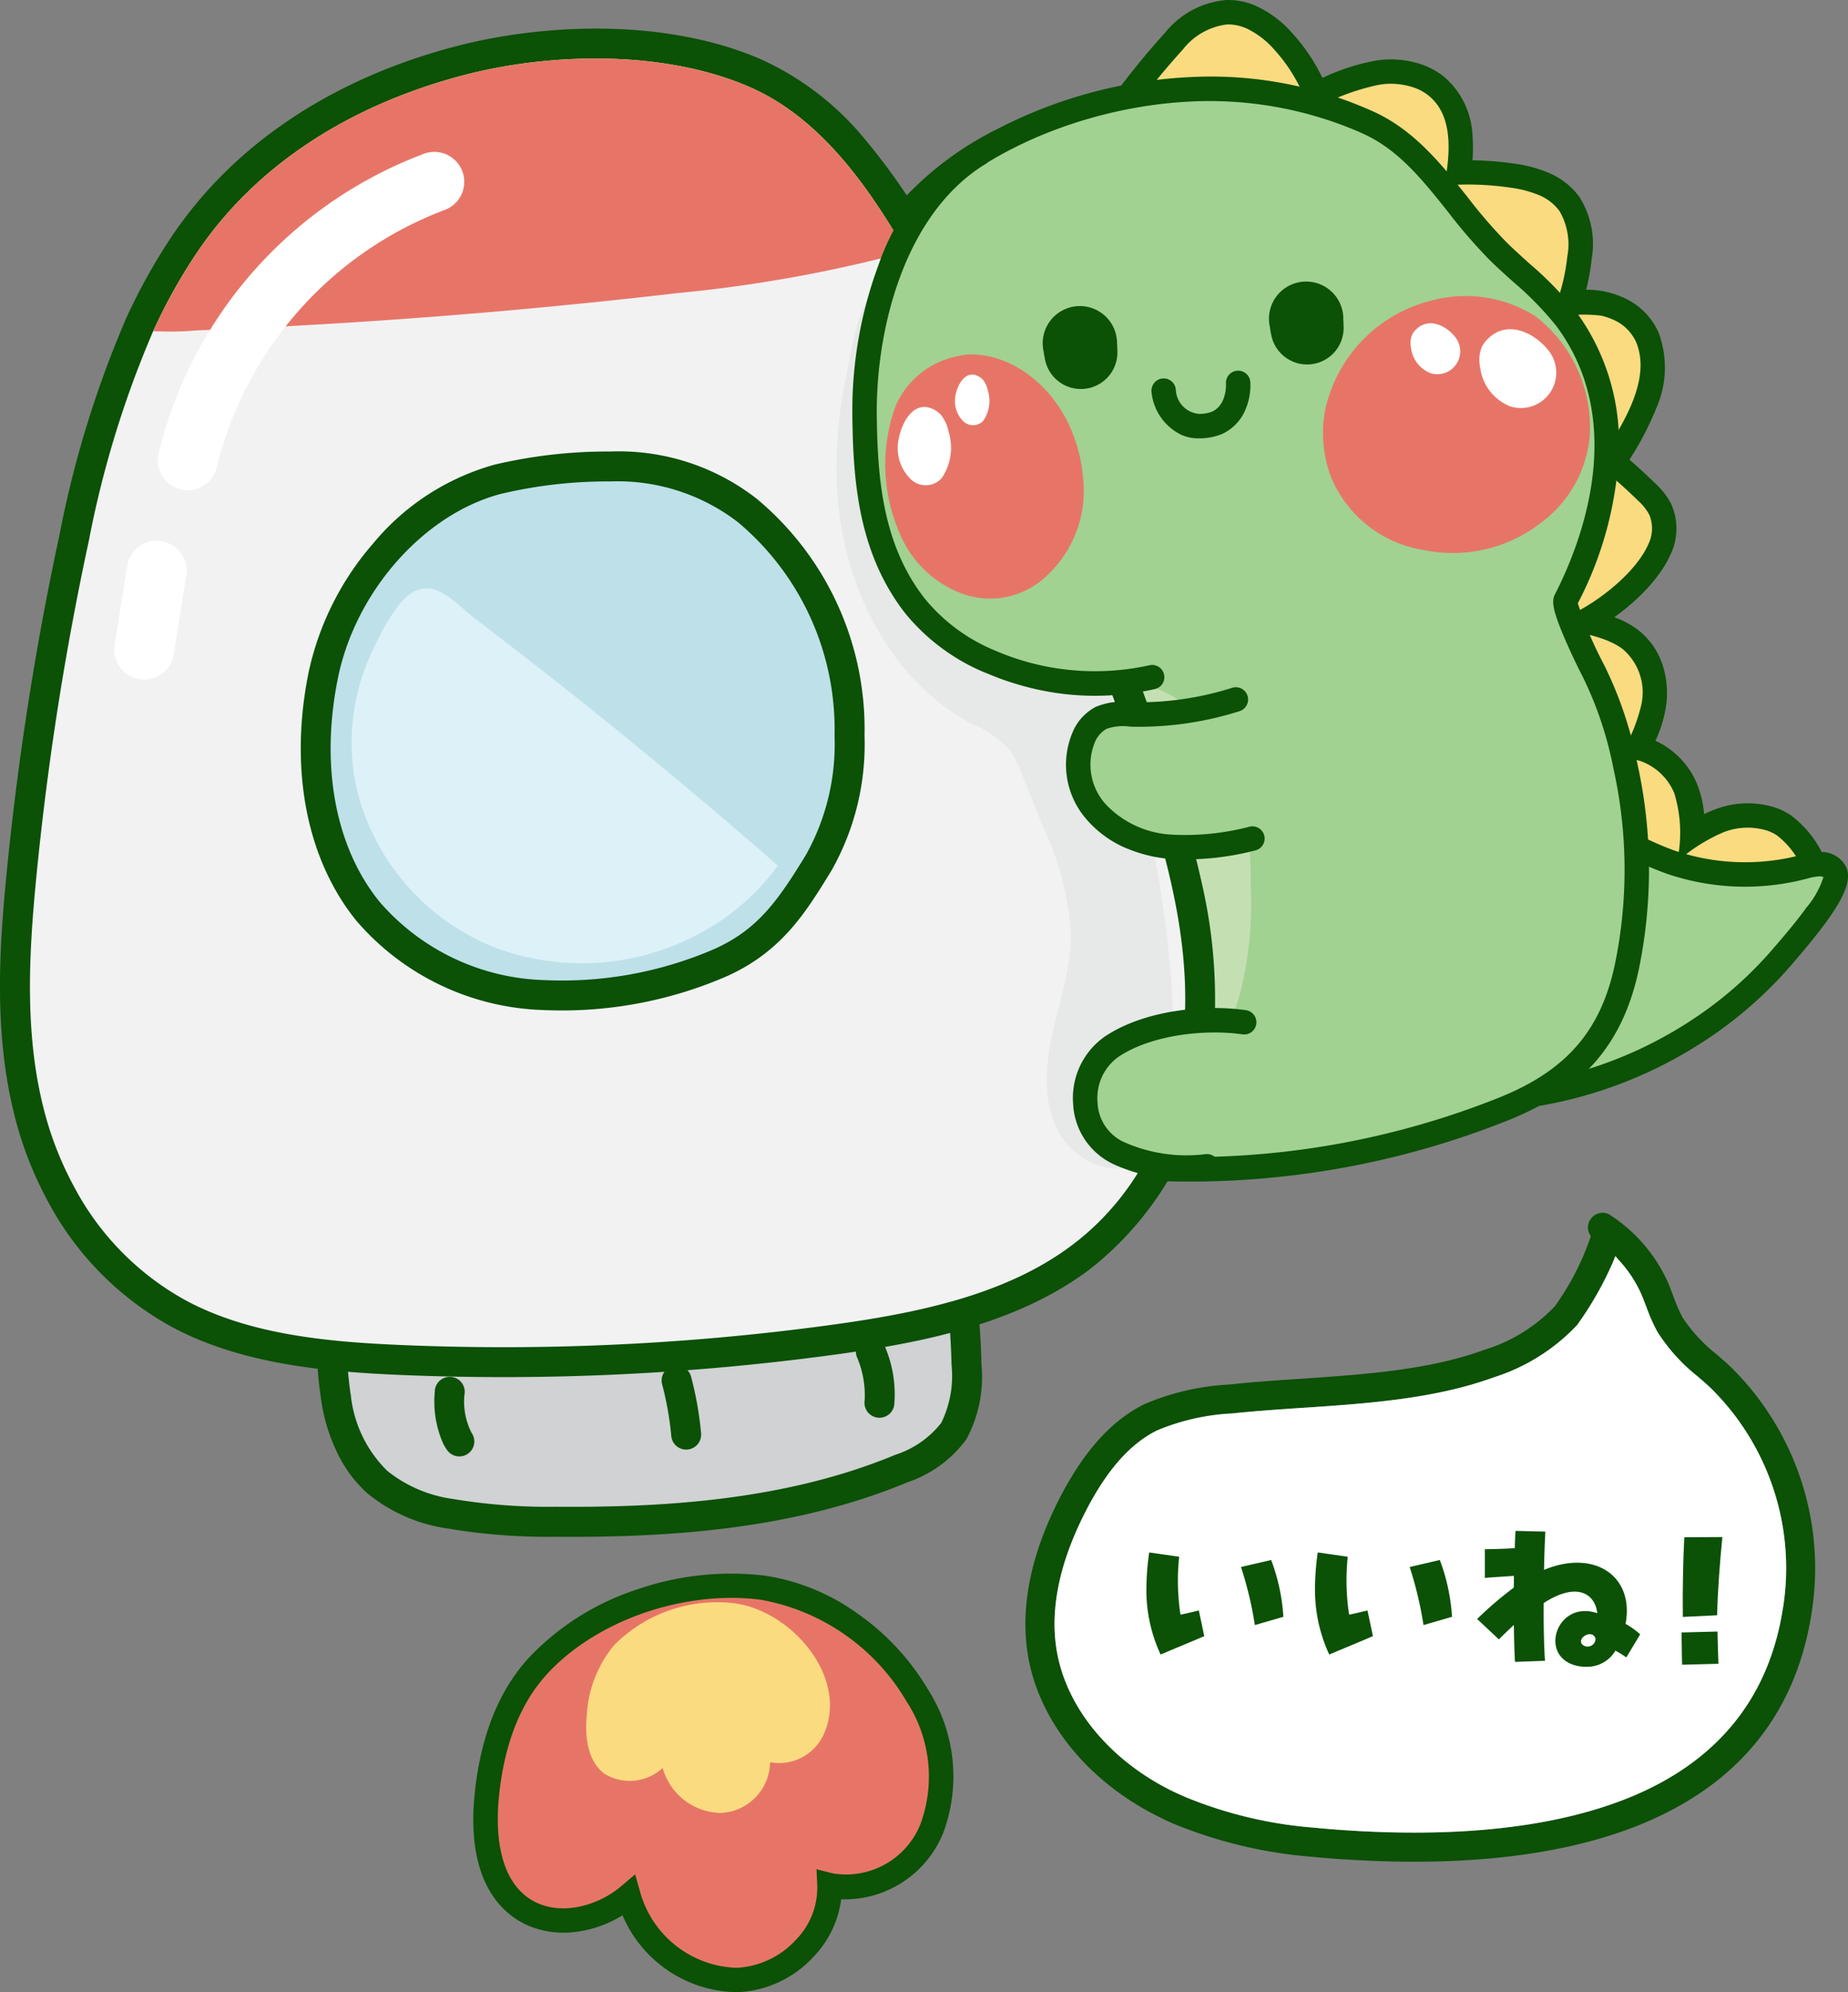 <svg xmlns="http://www.w3.org/2000/svg" xmlns:xlink="http://www.w3.org/1999/xlink" width="132.42" height="142.71" viewBox="0 0 132.42 142.71">
  <rect x="0" y="0" width="132.42" height="142.71" fill="#808080" stroke="none"/>
  <defs>
    <clipPath id="clip-path">
      <rect id="長方形_1427" data-name="長方形 1427" width="132.42" height="142.71" fill="none"/>
    </clipPath>
  </defs>
  <g id="グループ_3268" data-name="グループ 3268" clip-path="url(#clip-path)">
    <path id="パス_28365" data-name="パス 28365" d="M114.878,66.362a11.862,11.862,0,0,1-6.578-9.283c-.421-2.828-.806-8.263,1.335-12.881a.876.876,0,0,1,1.121-.443,14.526,14.526,0,0,0,2.139.59,15.634,15.634,0,0,1,2.784.81,5.568,5.568,0,0,1,1.075.6,4.885,4.885,0,0,1,1.731,4.818,9.755,9.755,0,0,1-1.1,3,4.211,4.211,0,0,1,.819.262,5,5,0,0,1,2.574,2.634,7.743,7.743,0,0,1,.469,3.354,9.213,9.213,0,0,1,1.932-1.021,5.61,5.61,0,0,1,3.768-.119c.089.032.178.067.264.1a3.99,3.99,0,0,1,.6.322,6.7,6.7,0,0,1,2.067,2.586,2.523,2.523,0,0,1,.286,2.125c-.4,1.059-1.569,1.491-2.7,1.91-.227.083-.46.169-.681.258a16.826,16.826,0,0,1-5.895,1.327,14.1,14.1,0,0,1-5.781-.862c-.075-.03-.149-.062-.223-.094h0" fill="#fbdb80"/>
    <path id="パス_28366" data-name="パス 28366" d="M115.329,45.957a4.76,4.76,0,0,1,.909.509,4.072,4.072,0,0,1,1.384,3.97,12.057,12.057,0,0,1-1.757,4.036,2.933,2.933,0,0,1,1.988.167,4.138,4.138,0,0,1,2.113,2.164,9.592,9.592,0,0,1,.2,4.93,12.418,12.418,0,0,1,3.319-2.11,4.737,4.737,0,0,1,3.168-.114c.071.025.14.052.209.082a3.157,3.157,0,0,1,.468.253,5.891,5.891,0,0,1,1.777,2.271c1.085,2-.925,2.368-2.653,3.065a16.159,16.159,0,0,1-5.591,1.263,13.513,13.513,0,0,1-5.43-.8c-.068-.027-.136-.056-.2-.085-3.438-1.5-5.532-5.044-6.062-8.61-.588-3.952-.457-8.674,1.263-12.384,1.421.573,3.4.736,4.9,1.391m.7-1.6h0a16.294,16.294,0,0,0-2.941-.862,13.935,13.935,0,0,1-2-.548,1.75,1.75,0,0,0-2.241.887,19.722,19.722,0,0,0-1.654,6.695,29.79,29.79,0,0,0,.247,6.683,14.206,14.206,0,0,0,2.219,5.8,11.412,11.412,0,0,0,4.875,4.159c.081.035.163.069.245.1a14.93,14.93,0,0,0,6.132.926,17.66,17.66,0,0,0,6.2-1.39c.208-.084.426-.164.656-.249,1.255-.464,2.678-.989,3.217-2.423a3.346,3.346,0,0,0-.336-2.849,7.487,7.487,0,0,0-2.356-2.9,4.9,4.9,0,0,0-.728-.394c-.1-.045-.211-.087-.319-.126a6.5,6.5,0,0,0-4.367.122q-.4.15-.774.332a7.444,7.444,0,0,0-.513-2.175,5.9,5.9,0,0,0-2.972-3.078,9.352,9.352,0,0,0,.735-2.343,6.485,6.485,0,0,0-.2-3.006,5.2,5.2,0,0,0-1.874-2.659,6.4,6.4,0,0,0-1.242-.7" fill="#0b5106"/>
    <path id="パス_28367" data-name="パス 28367" d="M119.662,61.743a16.557,16.557,0,0,0,9.613.348,4.215,4.215,0,0,1,1.207-.187,1.16,1.16,0,0,1,1,.55c.566,1.173-2.937,5.1-3.725,6.028a28.642,28.642,0,0,1-6.348,5.509,30.1,30.1,0,0,1-16.13,4.8c1.061-6.42,2.094-12.845,3.184-19.261.423-2.492,1.787-3.813,4.136-1.907a23.472,23.472,0,0,0,7.063,4.124" fill="#a1d292"/>
    <path id="パス_28368" data-name="パス 28368" d="M104.247,79.66l.168-1.016q.531-3.21,1.055-6.421c.69-4.211,1.4-8.564,2.13-12.844.388-2.281,1.376-3.1,2.136-3.388,1.018-.383,2.166-.064,3.413.949a22.557,22.557,0,0,0,6.8,3.976,15.682,15.682,0,0,0,9.118.326l.1-.025a4.561,4.561,0,0,1,1.363-.187,2,2,0,0,1,1.742,1.043c.565,1.171-.423,3-3.645,6.741l-.2.235a29.436,29.436,0,0,1-6.543,5.678,31.077,31.077,0,0,1-16.6,4.934Zm6.9-21.938a1.079,1.079,0,0,0-.794-.094c-.456.172-.84.936-1.028,2.044-.726,4.275-1.439,8.626-2.128,12.834q-.442,2.694-.885,5.387a29.441,29.441,0,0,0,14.624-4.638,27.668,27.668,0,0,0,6.154-5.34l.209-.243c.484-.562,1.385-1.609,2.145-2.661a6.317,6.317,0,0,0,1.217-2.181.635.635,0,0,0-.226-.053,3.157,3.157,0,0,0-.849.138l-.1.025a17.366,17.366,0,0,1-10.107-.371l.285-.826-.285.826a24.236,24.236,0,0,1-7.329-4.271,4.051,4.051,0,0,0-.9-.576" fill="#0b5106"/>
    <path id="パス_28369" data-name="パス 28369" d="M111.124,44.739a14.513,14.513,0,0,1-1.374-5.59,26.133,26.133,0,0,0-.388-2.741,11.4,11.4,0,0,0-1.754-3.452c-.387-.6-.787-1.21-1.112-1.817-.183-.344-.369-.7-.565-1.086a19.215,19.215,0,0,0-2.987-4.692l-.063-.062-.05-.073c-2.614-3.873-5.489-7.891-9.334-10.732a30.393,30.393,0,0,0-5.982-3.345q-.3-.132-.6-.259c-1.087-.457-2.224-.9-3.475-1.341a15.528,15.528,0,0,0-2.278-.558.759.759,0,0,0,.545-.312l-1.4-1.05c1.1-1.46,2.316-3.037,3.817-4.677A5.467,5.467,0,0,1,87.912.877a4.1,4.1,0,0,1,1.751.357A6.888,6.888,0,0,1,91.937,2.95a12.5,12.5,0,0,1,2.276,3.539l.009.022c.019.044.044.1.065.147a1.722,1.722,0,0,0,.476-.141l.449-.187a14.83,14.83,0,0,1,3.443-1.117,5.981,5.981,0,0,1,3.262.354,4.334,4.334,0,0,1,1.134.715c1.707,1.5,1.791,3.821,1.485,6.072a22.128,22.128,0,0,1,3.832.225,8.672,8.672,0,0,1,2.24.591,4.326,4.326,0,0,1,1.856,1.45,5.57,5.57,0,0,1,.715,3.836,15.251,15.251,0,0,1-.722,3.277,6.369,6.369,0,0,1,2.5.032,5.2,5.2,0,0,1,.9.3,4.058,4.058,0,0,1,2.191,2.108c1.251,3.024-.828,6.361-2.346,8.8l-.081.131c.82.684,1.617,1.405,2.376,2.149a4.458,4.458,0,0,1,.981,1.26,3.435,3.435,0,0,1-.07,2.848c-1.068,2.407-4.311,4.876-6.7,5.784l-.715.271Z" fill="#fbdb80"/>
    <path id="パス_28370" data-name="パス 28370" d="M101.568,6.368a3.459,3.459,0,0,1,.906.57c1.688,1.483,1.429,4.135,1.027,6.346a21.292,21.292,0,0,1,4.74.159,8.055,8.055,0,0,1,2.019.528,3.451,3.451,0,0,1,1.489,1.152,4.726,4.726,0,0,1,.561,3.239,14.4,14.4,0,0,1-1.219,4.444,10.723,10.723,0,0,1,3.662-.191,4.366,4.366,0,0,1,.753.248,3.2,3.2,0,0,1,1.731,1.64c1.209,2.921-1.315,6.391-2.78,8.812a.3.3,0,0,0-.15.251l.15-.251.028-.014q1.512,1.214,2.9,2.571a3.668,3.668,0,0,1,.8,1.008,2.584,2.584,0,0,1-.078,2.12c-.968,2.18-4.035,4.495-6.212,5.321-1.354-2.5-1.091-5.388-1.677-8.1-.416-1.927-2.02-3.758-2.948-5.5-1-1.882-2.18-4.489-3.712-5.991-2.722-4.031-5.627-8.055-9.54-10.946a31.293,31.293,0,0,0-6.152-3.443c-.2-.09-.41-.177-.616-.264C86.09,9.6,84.914,9.146,83.73,8.724,83.5,8.641,81.155,7.95,81,8.153a58.834,58.834,0,0,1,3.762-4.611A4.733,4.733,0,0,1,87.936,1.75a3.243,3.243,0,0,1,1.378.285,6.073,6.073,0,0,1,1.977,1.5,11.671,11.671,0,0,1,2.118,3.292,1.4,1.4,0,0,0,.307.514.673.673,0,0,0,.187.121A1.641,1.641,0,0,0,95.1,7.325,16.489,16.489,0,0,1,98.79,6.077a5.086,5.086,0,0,1,2.778.291m.7-1.6a6.831,6.831,0,0,0-3.746-.416,15.509,15.509,0,0,0-3.646,1.174l-.118.049A13.331,13.331,0,0,0,92.583,2.36,7.728,7.728,0,0,0,90.012.431,4.958,4.958,0,0,0,87.889,0a6.291,6.291,0,0,0-4.415,2.359C81.948,4.028,80.712,5.625,79.6,7.1l2.8,2.1a1.6,1.6,0,0,1-1.283.661,16.841,16.841,0,0,1,2.03.51c1.233.44,2.352.872,3.423,1.321.2.085.4.17.6.255A29.549,29.549,0,0,1,92.978,15.2c3.733,2.759,6.557,6.709,9.129,10.518l.1.147.126.124a18.693,18.693,0,0,1,2.822,4.467c.2.385.385.748.571,1.1.342.641.753,1.272,1.15,1.882a10.86,10.86,0,0,1,1.632,3.159,25.185,25.185,0,0,1,.373,2.649,15.2,15.2,0,0,0,1.476,5.915l.729,1.345,1.429-.543c2.612-.991,6.016-3.6,7.191-6.247a4.308,4.308,0,0,0,.062-3.576,5.188,5.188,0,0,0-1.16-1.511c-.6-.584-1.214-1.154-1.848-1.7a21.909,21.909,0,0,0,1.927-3.7,7.18,7.18,0,0,0,.168-5.387,4.925,4.925,0,0,0-2.65-2.575,6.2,6.2,0,0,0-2.546-.51,16.122,16.122,0,0,0,.392-2.2,6.282,6.282,0,0,0-.87-4.432,5.185,5.185,0,0,0-2.222-1.749,9.52,9.52,0,0,0-2.463-.655,23.084,23.084,0,0,0-2.984-.24,11.274,11.274,0,0,0,0-1.782,5.854,5.854,0,0,0-1.886-4.066,5.2,5.2,0,0,0-1.362-.86" fill="#0b5106"/>
    <path id="パス_28371" data-name="パス 28371" d="M116.59,55.45c-.039-.192-.08-.385-.123-.576a26.655,26.655,0,0,0-2.3-6.843c-.368-.677-2.231-4.533-1.968-5.046,3.227-6.281,4.523-14.169-.015-20.2a46.544,46.544,0,0,0-4.842-4.794c-3.064-3.018-5.143-7.254-9.173-9.145A27.624,27.624,0,0,0,85.475,6.39c-9.053.362-19.264,4.868-23.446,13.107a18.493,18.493,0,0,0-.973,2.276,26.6,26.6,0,0,1-1.084,3.074c-1.156,2.339-3.1,3.693-4.079,6.25a17.364,17.364,0,0,0-1.041,8.967,14.115,14.115,0,0,0,6.323,9.672,42.5,42.5,0,0,0,.932,22.518C65.6,82.2,74.533,83.525,83.808,83.746a60.3,60.3,0,0,0,24.005-4.332c4.859-1.967,7.667-4.94,8.766-10.182a34.137,34.137,0,0,0,.011-13.782" fill="#a1d292"/>
    <path id="パス_28372" data-name="パス 28372" d="M70.194,82.345a15.786,15.786,0,0,1-8.912-9.8,43.634,43.634,0,0,1-1.1-22.416,15.13,15.13,0,0,1-6.193-9.923,18.221,18.221,0,0,1,1.088-9.421,13.785,13.785,0,0,1,2.332-3.722,14.557,14.557,0,0,0,1.78-2.6,13.046,13.046,0,0,0,.705-1.93c.1-.342.214-.7.337-1.045A19.647,19.647,0,0,1,61.249,19.1,23.386,23.386,0,0,1,71.52,9.215a33.526,33.526,0,0,1,13.921-3.7,28.283,28.283,0,0,1,13.1,2.536c2.851,1.337,4.756,3.731,6.6,6.045a35.965,35.965,0,0,0,2.817,3.268c.51.5,1.066,1,1.6,1.486a24.745,24.745,0,0,1,3.324,3.406,15.905,15.905,0,0,1,3.094,10.573,25.983,25.983,0,0,1-2.917,10.39,28.643,28.643,0,0,0,1.875,4.393,27.762,27.762,0,0,1,2.389,7.07q.064.3.126.591h0a35.194,35.194,0,0,1-.012,14.136c-1.117,5.328-3.983,8.663-9.294,10.814a61.49,61.49,0,0,1-24.354,4.4c-4.278-.1-9.208-.439-13.337-2.167l-.257-.109M97.225,9.379A27.087,27.087,0,0,0,85.511,7.265C77.233,7.6,67,11.629,62.81,19.893a17.879,17.879,0,0,0-.928,2.169c-.111.32-.211.642-.316.984a14.493,14.493,0,0,1-.809,2.189,16.029,16.029,0,0,1-1.979,2.916,12.216,12.216,0,0,0-2.068,3.261,16.463,16.463,0,0,0-.994,8.512,13.3,13.3,0,0,0,5.924,9.07l.54.338-.156.618a41.6,41.6,0,0,0,.909,22.015C66,80.705,73.2,82.618,83.829,82.872A59.731,59.731,0,0,0,107.485,78.6c4.777-1.934,7.241-4.791,8.238-9.551a33.412,33.412,0,0,0,.011-13.427q-.059-.282-.12-.562a26.2,26.2,0,0,0-2.218-6.615c-.182-.336-.756-1.5-1.255-2.656-.914-2.121-.96-2.744-.723-3.207,1.778-3.459,5.342-12.262.065-19.277a23.4,23.4,0,0,0-3.1-3.156c-.552-.5-1.122-1.01-1.66-1.54a37.659,37.659,0,0,1-2.959-3.425c-1.8-2.257-3.492-4.388-5.972-5.551q-.282-.132-.57-.258" fill="#0b5106"/>
    <path id="パス_28373" data-name="パス 28373" d="M74.475,48.973a12.293,12.293,0,0,0-7.959,5.8c-2.691,4.811-2.321,11.306-.464,16.354a12.067,12.067,0,0,0,1.421,2.83c1.934,2.726,5.257,3.91,8.441,4.223a21.484,21.484,0,0,0,6.962-.458c3.114-.726,5-3.258,5.952-6.438a26.328,26.328,0,0,0,.787-7.9,27.153,27.153,0,0,0-.844-7.219c-2.007-6.871-8.138-8.626-14.3-7.193" fill="#c4e0b3"/>
    <path id="パス_28374" data-name="パス 28374" d="M38.523,119.363a16.076,16.076,0,0,0-3.662,9.477c-.256,2.819.118,6.07,2.393,7.754s5.635,1.035,7.783-.783a8.251,8.251,0,0,0,7.767,6.022c3.526-.086,6.8-3.272,6.634-6.8,2.961.756,6.2-1.238,7.34-4.074,3.044-7.592-4.627-16.248-12.133-17.229-5.625-.735-12.271,1.411-16.122,5.629" fill="#e77567"/>
    <path id="パス_28375" data-name="パス 28375" d="M37.826,137.927a5.557,5.557,0,0,1-1.092-.63c-2.726-2.017-3-5.756-2.744-8.536.385-4.224,1.692-7.584,3.887-9.988a18.6,18.6,0,0,1,7.759-4.909,20.589,20.589,0,0,1,9.123-1,15.229,15.229,0,0,1,6.675,2.714A17.5,17.5,0,0,1,66.481,121a11.572,11.572,0,0,1,1.109,10.289,7.613,7.613,0,0,1-7.315,4.766,7.284,7.284,0,0,1-1.966,4.1,7.849,7.849,0,0,1-5.484,2.557,9.063,9.063,0,0,1-8.219-5.508,8.353,8.353,0,0,1-3.307,1.18,6.6,6.6,0,0,1-3.473-.453m1.343-17.974h0c-1.931,2.115-3.087,5.132-3.436,8.966-.174,1.911-.14,5.357,2.042,6.972,2.014,1.492,4.953.727,6.7-.748l1.039-.879.368,1.31a7.422,7.422,0,0,0,6.9,5.385,6.175,6.175,0,0,0,4.245-2,5.351,5.351,0,0,0,1.536-3.88l-.055-1.182,1.146.293a5.739,5.739,0,0,0,6.311-3.552,9.866,9.866,0,0,0-1-8.754A15.206,15.206,0,0,0,54.532,114.6c-5.511-.72-11.829,1.481-15.363,5.351" fill="#0b5106"/>
    <path id="パス_28376" data-name="パス 28376" d="M35.107,135.209a11.584,11.584,0,0,1-.982-6.436c.382-4.193,1.678-7.527,3.852-9.908a18.457,18.457,0,0,1,7.7-4.873A20.461,20.461,0,0,1,54.741,113a15.116,15.116,0,0,1,6.616,2.691,17.355,17.355,0,0,1,5.007,5.377,11.438,11.438,0,0,1,1.1,10.17,7.453,7.453,0,0,1-7.31,4.67,7.122,7.122,0,0,1-1.945,4.15,7.715,7.715,0,0,1-5.387,2.514A9.044,9.044,0,0,1,44.669,137a8.231,8.231,0,0,1-3.387,1.245,6.147,6.147,0,0,1-4.468-1.057,6.017,6.017,0,0,1-1.707-1.98m3.962-15.347c-1.952,2.138-3.119,5.181-3.471,9.046-.216,2.368-.027,5.521,2.1,7.092,2.07,1.533,5.082.756,6.865-.753a.739.739,0,0,1,1.189.364,7.564,7.564,0,0,0,7.038,5.484,6.231,6.231,0,0,0,4.341-2.043,5.491,5.491,0,0,0,1.573-3.979.74.74,0,0,1,.921-.752c2.465.63,5.429-1.034,6.471-3.632a10,10,0,0,0-1-8.873,15.353,15.353,0,0,0-10.539-7.348C49,113.742,42.631,115.96,39.069,119.862Z" fill="#0b5106"/>
    <path id="パス_28377" data-name="パス 28377" d="M44,117.857a8.59,8.59,0,0,0-1.957,5.066c-.138,1.508.062,3.245,1.279,4.146a3.475,3.475,0,0,0,4.16-.419,4.412,4.412,0,0,0,4.153,3.22,3.693,3.693,0,0,0,3.546-3.634,3.521,3.521,0,0,0,3.924-2.178c1.628-4.058-2.474-8.686-6.486-9.21A10.4,10.4,0,0,0,44,117.857" fill="#fbdb80"/>
    <path id="パス_28378" data-name="パス 28378" d="M24.081,100.167a9.972,9.972,0,0,0,2.955,6.007,10.838,10.838,0,0,0,5.256,2.271,41.857,41.857,0,0,0,7.552.571c8.393.061,16.953-.569,24.727-3.807a7.768,7.768,0,0,0,3.772-2.69,8.485,8.485,0,0,0,.91-4.772,52.279,52.279,0,0,0-.934-8.762,7.82,7.82,0,0,0-1.287-3.42c-1.359-1.724-3.749-2.019-5.888-2.132a112.775,112.775,0,0,0-28.976,2.022,13.149,13.149,0,0,0-5.813,2.3c-3.024,2.478-2.822,8.827-2.274,12.408" fill="#d0d2d3"/>
    <path id="パス_28379" data-name="パス 28379" d="M28.877,108.347a9.068,9.068,0,0,1-2.421-1.517,10.823,10.823,0,0,1-3.24-6.53C22.862,97.986,22,90.195,25.8,87.083A13.878,13.878,0,0,1,31.989,84.6a113.8,113.8,0,0,1,29.2-2.039c2.487.131,5,.521,6.529,2.464a8.631,8.631,0,0,1,1.459,3.8,53.278,53.278,0,0,1,.95,8.908,9.25,9.25,0,0,1-1.047,5.262,8.505,8.505,0,0,1-4.173,3.026c-8.484,3.535-17.854,3.928-25.07,3.875a42.894,42.894,0,0,1-7.709-.586,15.262,15.262,0,0,1-3.251-.958m-3.932-8.312a9.1,9.1,0,0,0,2.67,5.484,9.817,9.817,0,0,0,4.84,2.067,41.392,41.392,0,0,0,7.394.556c7.05.051,16.193-.328,24.385-3.741a7,7,0,0,0,3.371-2.352,7.787,7.787,0,0,0,.773-4.283,51.492,51.492,0,0,0-.919-8.615,7.063,7.063,0,0,0-1.115-3.044c-1.1-1.4-3.172-1.69-5.247-1.8a112.107,112.107,0,0,0-28.751,2,12.45,12.45,0,0,0-5.437,2.125c-2.452,2.009-2.591,7.5-1.964,11.6" fill="#0b5106"/>
    <path id="パス_28380" data-name="パス 28380" d="M24.386,104.5a12.743,12.743,0,0,1-1.365-4.17c-.358-2.34-1.225-10.222,2.654-13.4A14.058,14.058,0,0,1,31.949,84.4,114.058,114.058,0,0,1,61.2,82.362c2.533.134,5.095.535,6.674,2.539a8.8,8.8,0,0,1,1.5,3.881,53.472,53.472,0,0,1,.953,8.942,9.418,9.418,0,0,1-1.078,5.372,8.666,8.666,0,0,1-4.263,3.1c-8.517,3.548-17.914,3.942-25.148,3.89a43.08,43.08,0,0,1-7.745-.59,11.649,11.649,0,0,1-5.765-2.521,9.118,9.118,0,0,1-1.94-2.478m.755-4.5a8.9,8.9,0,0,0,2.606,5.366,9.634,9.634,0,0,0,4.746,2.021,41.215,41.215,0,0,0,7.358.552c7.032.051,16.149-.326,24.308-3.725a6.843,6.843,0,0,0,3.28-2.276,7.627,7.627,0,0,0,.742-4.172,51.413,51.413,0,0,0-.915-8.583,6.915,6.915,0,0,0-1.077-2.959c-1.051-1.334-3.073-1.618-5.1-1.725a111.889,111.889,0,0,0-28.7,2,12.271,12.271,0,0,0-5.352,2.084c-2.388,1.956-2.513,7.373-1.894,11.416" fill="#0b5106"/>
    <path id="パス_28381" data-name="パス 28381" d="M4.381,85.555a25.063,25.063,0,0,1-2.238-5.666C.607,74.015,1.029,67.9,1.545,62.632a213.467,213.467,0,0,1,3.769-24.1A74.381,74.381,0,0,1,10,23.269a40.617,40.617,0,0,1,3.184-5.723C17.459,11.191,24.274,6.633,32.9,4.364c5.776-1.519,14.381-2.088,21.211.871,5.46,2.365,9.006,7.532,11.755,12.274.211.366.438.762.712,1.248.464.824.929,1.662,1.381,2.49a206.641,206.641,0,0,1,14.69,33.716c2.214,6.662,3.626,12.3,3.317,18.148A22.386,22.386,0,0,1,77.415,90.09c-4.992,3.728-11.494,5.034-17.778,5.891a174.82,174.82,0,0,1-31.006,1.437c-5.375-.231-10.993-.782-15.662-3.231a20.96,20.96,0,0,1-8.588-8.632" fill="#f2f2f3"/>
    <path id="パス_28382" data-name="パス 28382" d="M13.96,95.63q-.709-.309-1.4-.669a21.827,21.827,0,0,1-8.95-8.988A25.942,25.942,0,0,1,1.3,80.11C-.276,74.1.151,67.891.675,62.546a214.242,214.242,0,0,1,3.784-24.2A75.195,75.195,0,0,1,9.209,22.9a41.549,41.549,0,0,1,3.253-5.847c4.391-6.534,11.38-11.216,20.212-13.539,5.917-1.557,14.746-2.134,21.78.914l.032.013C60.161,6.917,63.8,12.213,66.619,17.07c.214.37.442.77.717,1.257.465.825.932,1.666,1.387,2.5A207.586,207.586,0,0,1,83.475,54.686c2.245,6.757,3.676,12.483,3.36,18.47a23.253,23.253,0,0,1-8.9,17.634c-5.151,3.847-11.783,5.184-18.183,6.057a175.816,175.816,0,0,1-31.162,1.445c-4.956-.213-10.122-.7-14.633-2.662M53.787,6.049l-.028-.012c-6.625-2.87-15.006-2.309-20.64-.828-8.414,2.214-15.055,6.649-19.2,12.824a39.641,39.641,0,0,0-3.115,5.6A73.523,73.523,0,0,0,6.169,38.714a212.828,212.828,0,0,0-3.753,24c-.509,5.194-.926,11.215.573,16.95a24.223,24.223,0,0,0,2.16,5.468,20.089,20.089,0,0,0,8.226,8.277c4.517,2.368,10.02,2.9,15.293,3.132a173.927,173.927,0,0,0,30.851-1.431c6.167-.84,12.54-2.116,17.372-5.724a21.513,21.513,0,0,0,8.2-16.325c.3-5.713-1.09-11.258-3.273-17.826A205.725,205.725,0,0,0,67.187,21.666c-.451-.828-.914-1.662-1.375-2.48-.271-.481-.5-.875-.707-1.24C62.433,13.336,59,8.319,53.787,6.049" fill="#0b5106"/>
    <path id="パス_28383" data-name="パス 28383" d="M67.013,21.761A204.9,204.9,0,0,1,81.626,55.3c1.917,5.768,3.583,11.714,3.264,17.753s-2.865,12.254-8.118,16.177C72,92.8,65.628,94.081,59.492,94.918a173.555,173.555,0,0,1-30.816,1.429c-5.264-.227-10.7-.746-15.21-3.11a19.851,19.851,0,0,1-8.144-8.2A24,24,0,0,1,3.18,79.617c-1.436-5.49-1.121-11.237-.568-16.88a211.713,211.713,0,0,1,3.75-23.981,72.653,72.653,0,0,1,4.617-15.041,39.178,39.178,0,0,1,3.1-5.571C18.441,11.651,25.3,7.473,33.169,5.4c6.29-1.654,14.434-1.814,20.511.818,5.189,2.247,8.633,7.307,11.253,11.827.242.418.477.832.707,1.238q.694,1.233,1.373,2.477M68.9,20.735l-1.883,1.028L68.9,20.734c-.456-.834-.923-1.676-1.389-2.5-.277-.49-.505-.89-.718-1.259a45.755,45.755,0,0,0-4.9-7.1A20.627,20.627,0,0,0,54.532,4.25c-7.081-3.067-15.96-2.488-21.909-.923C23.744,5.663,16.716,10.373,12.3,16.947a41.647,41.647,0,0,0-3.269,5.876A75.317,75.317,0,0,0,4.265,38.305,214.65,214.65,0,0,0,.477,62.528c-.525,5.361-.953,11.587.628,17.632a26.116,26.116,0,0,0,2.334,5.908,22.031,22.031,0,0,0,9.031,9.069c4.857,2.546,10.615,3.116,16.114,3.352a175.84,175.84,0,0,0,31.2-1.446c6.426-.876,13.088-2.22,18.275-6.094a23.452,23.452,0,0,0,8.976-17.782,36.938,36.938,0,0,0-.835-9.528,81.147,81.147,0,0,0-2.535-9.014A207.64,207.64,0,0,0,68.9,20.735" fill="#0b5106"/>
    <path id="パス_28384" data-name="パス 28384" d="M60.005,35.358c.437,6.564,3.666,13.235,9.44,16.388a8.684,8.684,0,0,1,2.889,1.965,6.776,6.776,0,0,1,.866,1.681l1.547,3.846a21.134,21.134,0,0,1,2,7.635c.013,2.423-.805,4.761-1.325,7.127s-.716,4.968.445,7.1,4.1,3.406,6.122,2.074c1.767-1.163,2.072-3.594,2.116-5.71A77.218,77.218,0,0,0,80.9,53.8c-3.381-11.321-9.869-21.072-14.258-31.907a3.722,3.722,0,0,0-.863-1.447,2.362,2.362,0,0,0-3.137.322c-1.208,1.262-1.67,4.474-2.01,6.169a32.036,32.036,0,0,0-.632,8.425" fill="#e7e8e8"/>
    <path id="パス_28385" data-name="パス 28385" d="M35.769,34.3l-.064.016c-6.269,1.6-11.273,7.844-12.534,14.008-1.19,5.818-.554,12.328,3.187,16.939A17.263,17.263,0,0,0,38.963,71.28a28.709,28.709,0,0,0,12.648-2.313c3.537-1.578,5.127-4.022,7.047-7.155A17.419,17.419,0,0,0,60.876,52.7a20.336,20.336,0,0,0-7.321-16.129,15.083,15.083,0,0,0-9.841-3.157,34.38,34.38,0,0,0-7.945.892" fill="#bee0e9"/>
    <path id="パス_28386" data-name="パス 28386" d="M23.9,63.506c-2.3-4.209-2.95-9.656-1.776-15.393a20.687,20.687,0,0,1,4.629-9.2,17.307,17.307,0,0,1,8.691-5.629l.066-.016h0a35.2,35.2,0,0,1,8.2-.924,16.076,16.076,0,0,1,10.533,3.4A21.457,21.457,0,0,1,61.948,52.7a18.33,18.33,0,0,1-2.375,9.673c-1.83,2.985-3.558,5.805-7.525,7.574a29.647,29.647,0,0,1-13.132,2.406,18.389,18.389,0,0,1-13.391-6.41A16.182,16.182,0,0,1,23.9,63.506M36.031,35.344l-.06.015c-5.534,1.412-10.476,6.957-11.75,13.184-1.071,5.236-.5,10.168,1.554,13.929a14.067,14.067,0,0,0,1.416,2.119A16.214,16.214,0,0,0,39.01,70.209a27.469,27.469,0,0,0,12.164-2.221c3.134-1.4,4.572-3.478,6.57-6.737A16.247,16.247,0,0,0,59.8,52.7a19.345,19.345,0,0,0-6.93-15.3,14.151,14.151,0,0,0-9.15-2.912,33.09,33.09,0,0,0-7.692.859" fill="#0b5106"/>
    <path id="パス_28387" data-name="パス 28387" d="M31.782,103.465a7.416,7.416,0,0,1-.627-3.759,1.073,1.073,0,1,1,2.145.043,4.912,4.912,0,0,0,.488,2.886,1.072,1.072,0,0,1-1.746,1.246,4.277,4.277,0,0,1-.26-.416" fill="#0b5106"/>
    <path id="パス_28388" data-name="パス 28388" d="M48.227,103.282a1.08,1.08,0,0,1-.126-.416,22.451,22.451,0,0,0-.655-3.7,1.072,1.072,0,0,1,2.073-.55,24.476,24.476,0,0,1,.718,4.056,1.073,1.073,0,0,1-2.01.611" fill="#0b5106"/>
    <path id="パス_28389" data-name="パス 28389" d="M62.075,101a1.067,1.067,0,0,1-.117-.685,6.941,6.941,0,0,0-.57-3.141,1.072,1.072,0,1,1,2.029-.694,8.66,8.66,0,0,1,.658,4.178,1.072,1.072,0,0,1-2,.342" fill="#0b5106"/>
    <path id="パス_28390" data-name="パス 28390" d="M64.934,18.046A100.172,100.172,0,0,1,48.518,21q-6.031.7-12.082,1.24-11.142.991-22.326,1.428a21.832,21.832,0,0,1-3.13.052,39.188,39.188,0,0,1,3.1-5.572C18.442,11.65,25.3,7.472,33.169,5.4,39.46,3.746,47.6,3.586,53.68,6.218c5.189,2.248,8.634,7.308,11.254,11.828" fill="#e77567"/>
    <path id="パス_28391" data-name="パス 28391" d="M11.565,34a2.142,2.142,0,0,1-.206-1.514A30.646,30.646,0,0,1,30.419,11a2.145,2.145,0,0,1,1.464,4.032A26.444,26.444,0,0,0,15.537,33.46a2.145,2.145,0,0,1-3.972.54" fill="#fff"/>
    <path id="パス_28392" data-name="パス 28392" d="M8.447,47.558a2.143,2.143,0,0,1-.235-1.364l.906-5.679a2.145,2.145,0,0,1,4.236.676l-.9,5.679a2.145,2.145,0,0,1-4,.688" fill="#fff"/>
    <path id="パス_28393" data-name="パス 28393" d="M55.735,62.007a16.329,16.329,0,0,1-4.774,4.387,17.765,17.765,0,0,1-15.374,1.529A16.4,16.4,0,0,1,25.516,56.336a15.37,15.37,0,0,1,1.216-9.819c.568-1.177,1.744-3.617,3.008-4.18,1.68-.749,2.972.972,4.405,2.059q11.1,8.428,21.59,17.611" fill="#dcf1f8"/>
    <path id="パス_28394" data-name="パス 28394" d="M70.14,11.017c-6.037,3.715-8.271,12.216-8.188,18.8.061,4.874.523,9.656,3.625,13.61,3.646,4.648,11.452,6.515,17,5.082" fill="#a1d292"/>
    <path id="パス_28395" data-name="パス 28395" d="M70.605,48.193a14.64,14.64,0,0,1-5.716-4.229c-3.408-4.344-3.754-9.576-3.812-14.139a29.943,29.943,0,0,1,1.857-10.8,17.2,17.2,0,0,1,6.747-8.756.875.875,0,1,1,.917,1.49C64.74,15.368,62.75,23.734,62.827,29.8c.053,4.277.368,9.167,3.438,13.081a12.78,12.78,0,0,0,5.006,3.709,18.055,18.055,0,0,0,11.09,1.066.875.875,0,0,1,.437,1.694,19.228,19.228,0,0,1-9.67-.265,19.558,19.558,0,0,1-2.523-.9" fill="#0b5106"/>
    <path id="パス_28396" data-name="パス 28396" d="M102.7,21.5a9.322,9.322,0,0,1,7.347,1.171,10.064,10.064,0,0,1,3.863,8.625,8.7,8.7,0,0,1-3.6,6.235,10.281,10.281,0,0,1-8.359,1.856,8.619,8.619,0,0,1-6.6-5.28,8.964,8.964,0,0,1-.409-4.676A10.334,10.334,0,0,1,102.7,21.5" fill="#e77567"/>
    <path id="パス_28397" data-name="パス 28397" d="M110.969,25.12a2.538,2.538,0,0,1-2.708,4.007,3.458,3.458,0,0,1-2.205-2.845,2.438,2.438,0,0,1,.119-1.411,2.232,2.232,0,0,1,.567-.718c1.366-1.2,3.212-.32,4.227.967" fill="#fff"/>
    <path id="パス_28398" data-name="パス 28398" d="M104.281,24.151a1.641,1.641,0,0,1-1.751,2.59,2.235,2.235,0,0,1-1.425-1.839,1.573,1.573,0,0,1,.077-.912,1.422,1.422,0,0,1,.367-.464c.883-.775,2.076-.207,2.732.625" fill="#fff"/>
    <path id="パス_28399" data-name="パス 28399" d="M80.041,24.635a3.364,3.364,0,0,1,.02.411,2.618,2.618,0,0,1-5.2.585,3.28,3.28,0,0,1-.074-.427,2.664,2.664,0,1,1,5.256-.569" fill="#0b5106"/>
    <path id="パス_28400" data-name="パス 28400" d="M96.251,22.878a3.366,3.366,0,0,1,.02.411,2.618,2.618,0,0,1-5.2.585A3.281,3.281,0,0,1,91,23.447a2.664,2.664,0,1,1,5.256-.569" fill="#0b5106"/>
    <path id="パス_28401" data-name="パス 28401" d="M84.651,31.149a3.819,3.819,0,0,1-2.14-3.1.875.875,0,0,1,1.741-.172,1.818,1.818,0,0,0,1.654,1.771,2.6,2.6,0,0,0,.94-.155,1.592,1.592,0,0,0,.761-.771,2.724,2.724,0,0,0,.239-1.268.874.874,0,1,1,1.748-.054,4.465,4.465,0,0,1-.414,2.088A3.317,3.317,0,0,1,87.54,31.1a4.217,4.217,0,0,1-1.591.3,3.039,3.039,0,0,1-1.3-.251" fill="#0b5106"/>
    <path id="パス_28402" data-name="パス 28402" d="M89.743,60.069a18.911,18.911,0,0,1-5.906.588,7.93,7.93,0,0,1-5.267-2.471,5.076,5.076,0,0,1-.837-5.543A2.79,2.79,0,0,1,78.9,51.429a4.7,4.7,0,0,1,2.3-.245,23.259,23.259,0,0,0,7.358-1.075" fill="#a1d292"/>
    <path id="パス_28403" data-name="パス 28403" d="M80.682,60.754a7.723,7.723,0,0,1-2.773-2,5.94,5.94,0,0,1-.947-6.528,3.642,3.642,0,0,1,1.546-1.585,4.981,4.981,0,0,1,2.524-.345l.2.009a22.169,22.169,0,0,0,7.081-1.041A.875.875,0,0,1,88.8,50.95a23.817,23.817,0,0,1-7.636,1.108l-.209-.009a3.581,3.581,0,0,0-1.667.163,1.966,1.966,0,0,0-.783.843,4.221,4.221,0,0,0,.726,4.558,6.991,6.991,0,0,0,4.69,2.173,18.158,18.158,0,0,0,5.631-.571.875.875,0,1,1,.382,1.708,19.733,19.733,0,0,1-6.181.6,10.12,10.12,0,0,1-3.071-.774" fill="#0b5106"/>
    <path id="パス_28404" data-name="パス 28404" d="M89.12,73.225c-2.916-.412-6.9.069-9.416,1.721-2.674,1.755-2.624,6.153.355,7.608a11.78,11.78,0,0,0,6.427.992" fill="#a1d292"/>
    <path id="パス_28405" data-name="パス 28405" d="M80.068,83.521c-.133-.058-.264-.118-.393-.181a5.026,5.026,0,0,1-2.78-4.281,5.362,5.362,0,0,1,2.328-4.845c2.834-1.86,7.074-2.272,10.019-1.855A.875.875,0,1,1,89,74.091c-2.535-.359-6.375-.015-8.813,1.586a3.608,3.608,0,0,0-1.543,3.271,3.257,3.257,0,0,0,1.8,2.82,10.988,10.988,0,0,0,5.929.911.874.874,0,0,1,.228,1.734,12.752,12.752,0,0,1-6.532-.892" fill="#0b5106"/>
    <path id="パス_28406" data-name="パス 28406" d="M68.616,25.515a6.126,6.126,0,0,0-4.455,3.6,12.272,12.272,0,0,0,.292,9.055A7.741,7.741,0,0,0,68.88,42.5,5.855,5.855,0,0,0,75,41.251a8.3,8.3,0,0,0,2.609-7.014,11.2,11.2,0,0,0-1.269-4.325c-2.027-3.692-5.533-4.938-7.721-4.4" fill="#e77567"/>
    <path id="パス_28407" data-name="パス 28407" d="M64.362,31.626a3.12,3.12,0,0,0,.912,2.715,1.548,1.548,0,0,0,2.191-.073,3.853,3.853,0,0,0,.516-3.31,2.869,2.869,0,0,0-.543-1.22,1.763,1.763,0,0,0-.609-.445c-1.3-.6-2.221.829-2.467,2.333" fill="#fff"/>
    <path id="パス_28408" data-name="パス 28408" d="M68.45,28.435a2.018,2.018,0,0,0,.59,1.755,1,1,0,0,0,1.416-.047A2.493,2.493,0,0,0,70.79,28a1.865,1.865,0,0,0-.351-.789,1.143,1.143,0,0,0-.394-.287c-.837-.387-1.436.536-1.6,1.508" fill="#fff"/>
    <path id="パス_28409" data-name="パス 28409" d="M123.955,97.86c-.31-.29-.64-.57-.95-.84a11.352,11.352,0,0,1-2.44-2.64,11.65,11.65,0,0,1-.65-1.5c-.12-.32-.25-.66-.39-1a11.261,11.261,0,0,0-4.13-4.83.954.954,0,0,0-.46-.17,1.072,1.072,0,0,0-.98.48,1.039,1.039,0,0,0-.02,1.1l.05.08-.02.1a19.118,19.118,0,0,1-2.54,4.92,11.629,11.629,0,0,1-5.08,3.14c-3.96,1.45-8.63,1.76-13.17,2.07-1.69.11-3.44.23-5.09.41a17.673,17.673,0,0,0-6.11,1.42c-2.29,1.14-4.22,3.26-5.92,6.48-2.18,4.15-2.98,8.03-2.39,11.54.8,4.69,4.28,8.98,9.3,11.49.36.18.73.36,1.1.52a32.808,32.808,0,0,0,9.95,2.38c1.01.1,2.05.18,3.3.24,8.13.44,14.9-.41,20.13-2.51,7.12-2.87,11.28-8.01,12.38-15.29a20.209,20.209,0,0,0-5.87-17.59m3.81,17.28c-.98,6.49-4.72,11.09-11.1,13.66-4.95,1.99-11.42,2.79-19.24,2.37-1.21-.07-2.22-.14-3.19-.24a30.366,30.366,0,0,1-9.34-2.22c-.34-.15-.68-.3-1-.46-4.43-2.22-7.48-5.95-8.17-9.98-.52-3.04.22-6.48,2.18-10.22,1.48-2.82,3.12-4.65,5-5.58a16,16,0,0,1,5.4-1.22c1.61-.17,3.26-.28,5-.4h.03c4.66-.31,9.48-.64,13.72-2.19A13.987,13.987,0,0,0,113,94.93a24.167,24.167,0,0,0,2.59-4.55l.16-.4.28.32a8.942,8.942,0,0,1,1.59,2.43c.12.28.23.58.36.91a12.3,12.3,0,0,0,.78,1.76,12.855,12.855,0,0,0,2.89,3.2c.31.27.6.52.89.79a18.092,18.092,0,0,1,5.23,15.75" fill="#0b5106"/>
    <path id="パス_28410" data-name="パス 28410" d="M127.765,115.14c-.98,6.49-4.72,11.09-11.1,13.66-4.95,1.99-11.42,2.79-19.24,2.37-1.21-.07-2.22-.14-3.19-.24a30.366,30.366,0,0,1-9.34-2.22c-.34-.15-.68-.3-1-.46-4.43-2.22-7.48-5.95-8.17-9.98-.52-3.04.22-6.48,2.18-10.22,1.48-2.82,3.12-4.65,5-5.58a16,16,0,0,1,5.4-1.22c1.61-.17,3.26-.28,5-.4h.03c4.66-.31,9.48-.64,13.72-2.19A13.987,13.987,0,0,0,113,94.93a24.167,24.167,0,0,0,2.59-4.55l.16-.4.28.32a8.942,8.942,0,0,1,1.59,2.43c.12.28.23.58.36.91a12.3,12.3,0,0,0,.78,1.76,12.855,12.855,0,0,0,2.89,3.2c.31.27.6.52.89.79a18.092,18.092,0,0,1,5.23,15.75" fill="#fff"/>
    <path id="パス_28411" data-name="パス 28411" d="M82.146,113.826a19.4,19.4,0,0,1,.2-2.618l2.148.308a16.14,16.14,0,0,0,.094,4.15c.47-.094.833-.188,1.316-.3l.389,1.84c-1.034.443-2.121.886-3.128,1.316a10.947,10.947,0,0,1-1.021-4.7m6.781-1.571,2.162-.5a13.865,13.865,0,0,1,.873,4.069l-2.041.591a26.723,26.723,0,0,0-.994-4.163" fill="#0b5106"/>
    <path id="パス_28412" data-name="パス 28412" d="M94.225,113.826a19.546,19.546,0,0,1,.2-2.618l2.148.308a16.138,16.138,0,0,0,.1,4.15c.47-.094.832-.188,1.316-.3l.389,1.84c-1.034.443-2.122.886-3.129,1.316a10.946,10.946,0,0,1-1.02-4.7m6.781-1.571,2.162-.5a13.865,13.865,0,0,1,.872,4.069l-2.041.591a26.7,26.7,0,0,0-.993-4.163" fill="#0b5106"/>
    <path id="パス_28413" data-name="パス 28413" d="M114.454,115.558c-.121-1.235-1.3-2.363-3.84-.725-.014,1.585.026,3.236.094,4.136l-2.149.08c-.04-.617-.067-1.517-.08-2.645-.417.376-.833.792-1.075,1.034l-1.557-1.464a26.41,26.41,0,0,1,2.618-2.242c.014-.175.014-.322.014-.846-.7.054-1.518.094-2.082.148v-2.055c.887-.013,1.639-.04,2.148-.08.014-.605.028-.913.054-1.235l2.135.053c-.04.765-.08,1.692-.094,2.74,3.612-1.5,6.486.442,5.841,3.867a5.912,5.912,0,0,1,1.048.752l-.994,1.651a7.41,7.41,0,0,0-.779-.483A2.36,2.36,0,0,1,113.7,119.4h-.188c-3.478-.228-2.135-4.887.94-3.84m-.121,1.84a.409.409,0,0,0-.389-.336c-.376-.014-.86.4-.565.738a.569.569,0,0,0,.954-.4" fill="#0b5106"/>
    <path id="パス_28414" data-name="パス 28414" d="M120.491,116.941l2.578-.067c.026.913.026,1.4.067,2.31l-2.605.067c-.027-.9-.014-1.4-.04-2.31m.2-6.821,2.726-.013c-.175,1.772-.336,3.826-.376,5.6l-2.457.121c-.027-1.894.026-4.229.107-5.707" fill="#0b5106"/>
  </g>
</svg>
